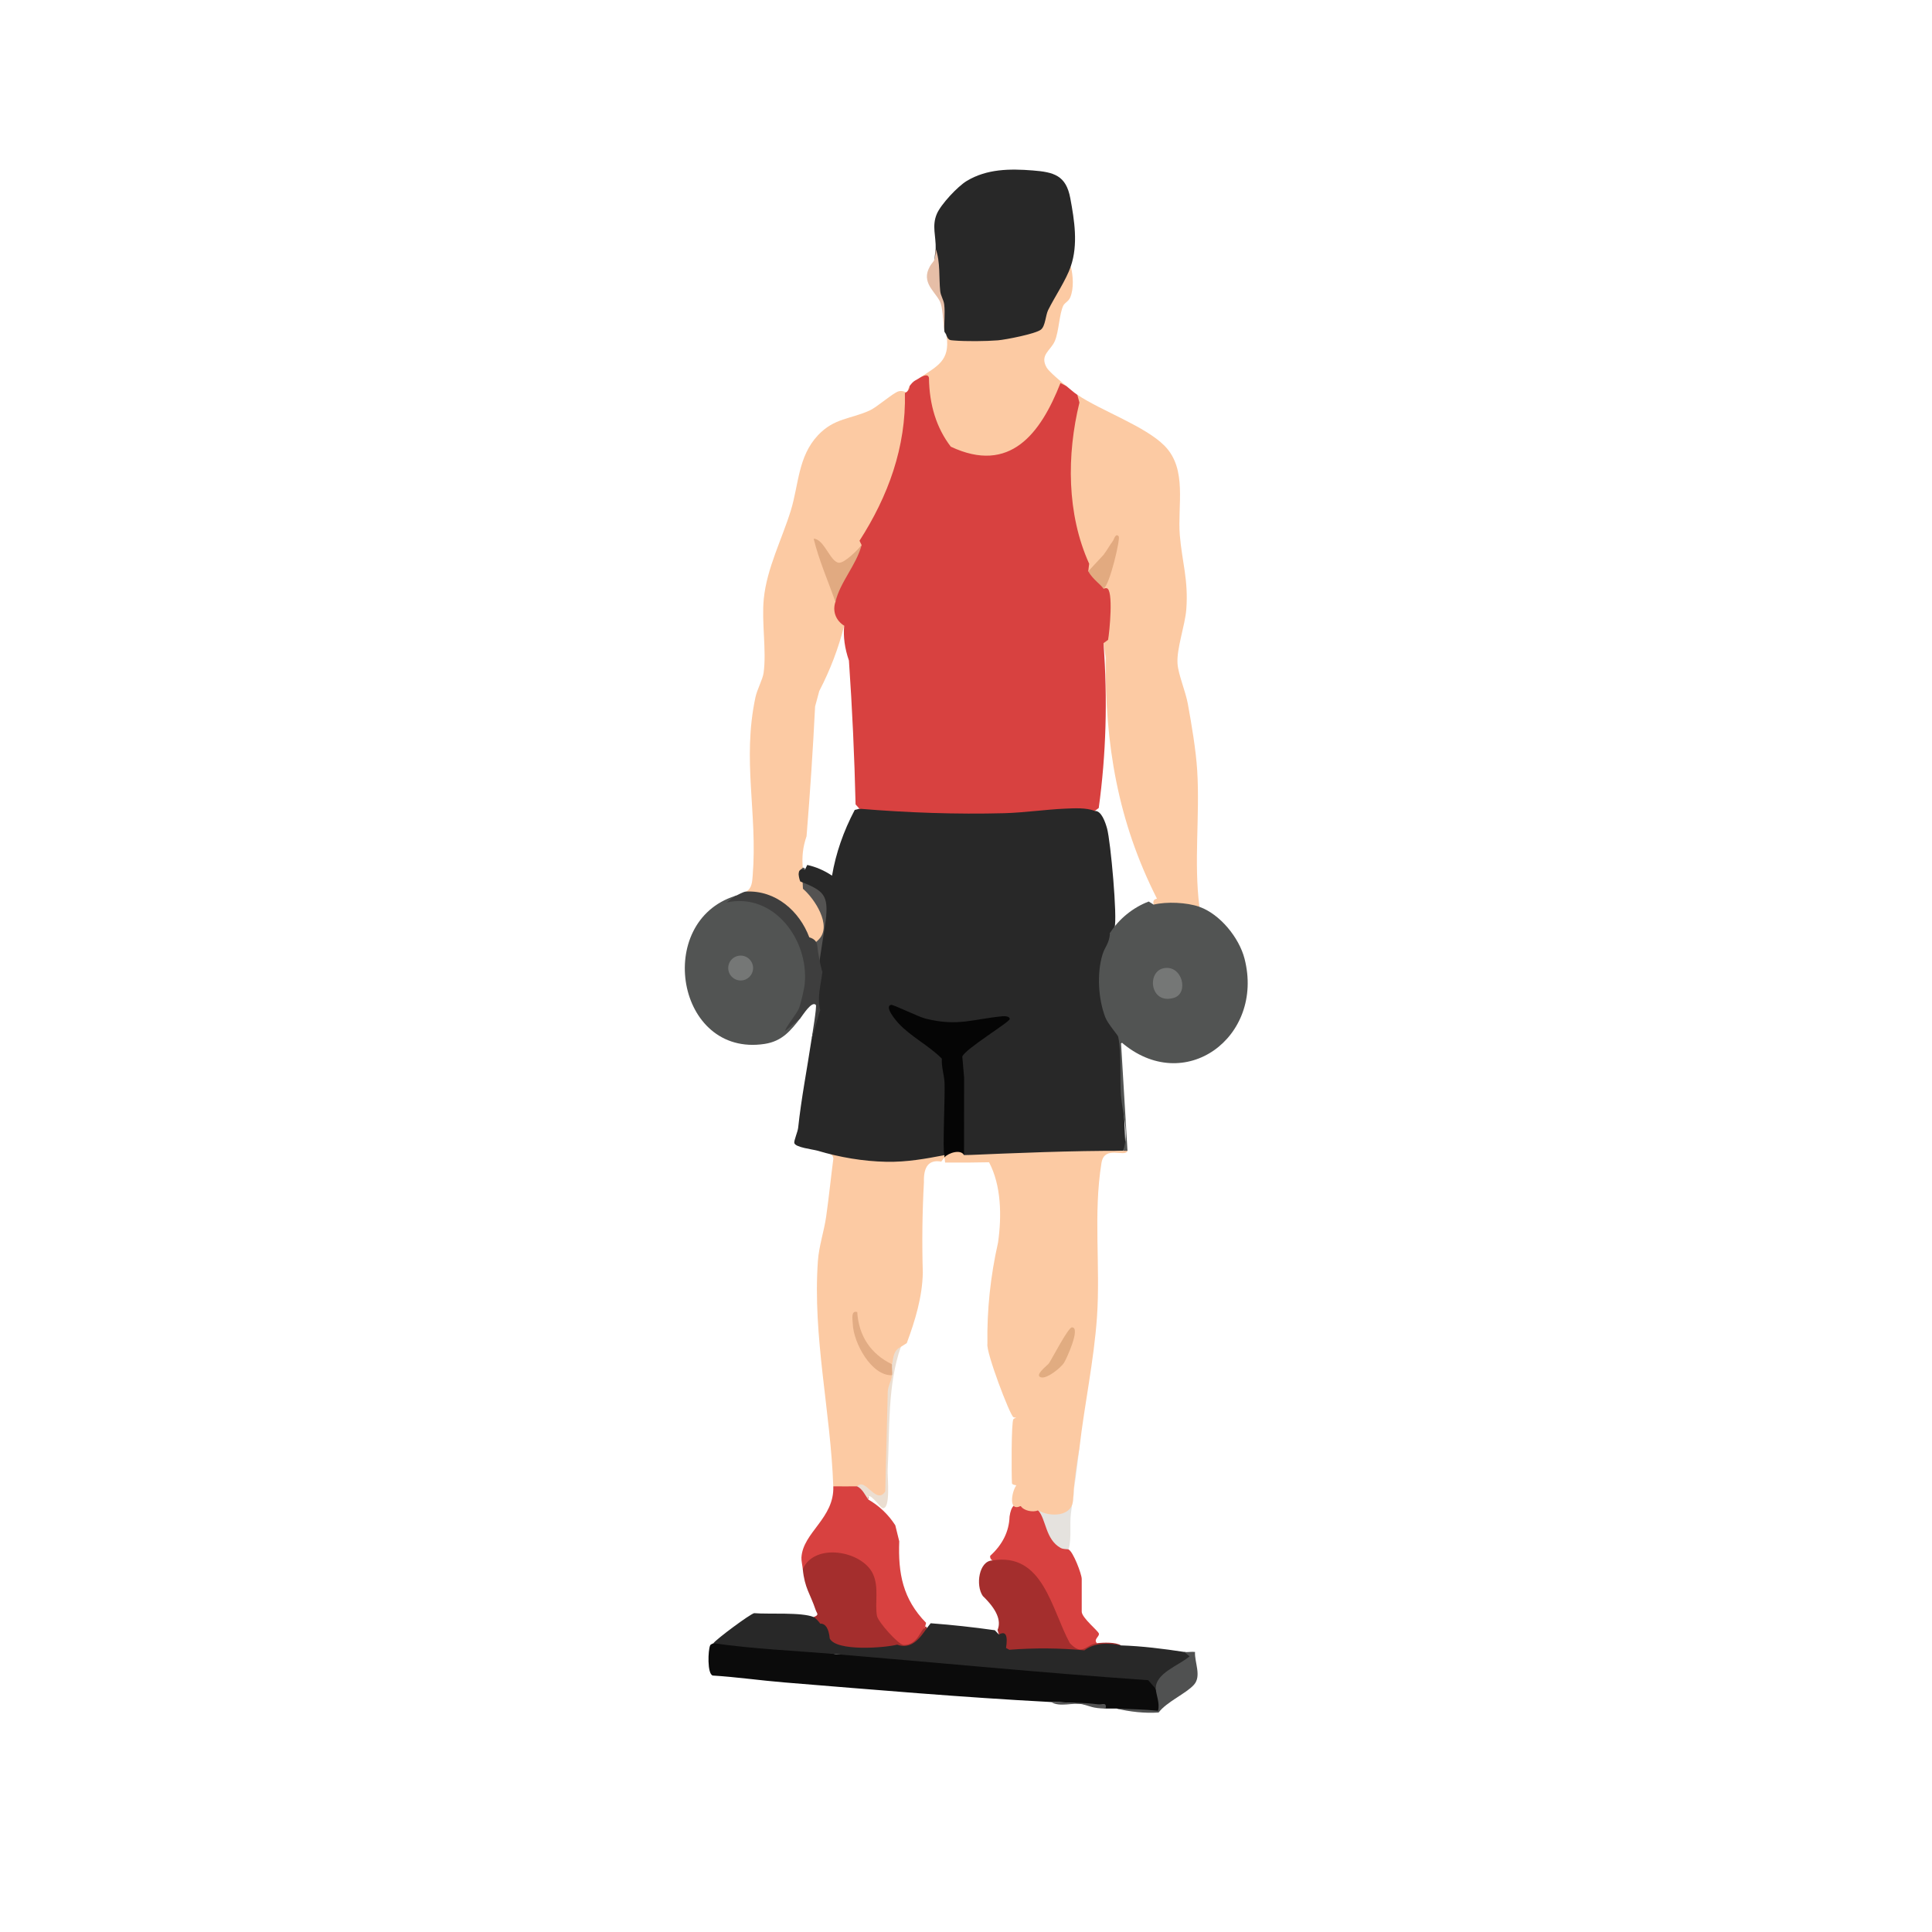 <?xml version="1.0" encoding="UTF-8"?>
<svg id="Layer_1" data-name="Layer 1" xmlns="http://www.w3.org/2000/svg" viewBox="0 0 1080 1080">
  <defs>
    <style>
      .cls-1 {
        fill: #0b0b0b;
      }

      .cls-2 {
        fill: #e5e2de;
      }

      .cls-3 {
        fill: #545352;
      }

      .cls-4 {
        fill: #545454;
      }

      .cls-5 {
        fill: #e1aa81;
      }

      .cls-6 {
        fill: #e1ac81;
      }

      .cls-7 {
        fill: #fccaa3;
      }

      .cls-8 {
        fill: #e6bea7;
      }

      .cls-9 {
        fill: #a42e2d;
      }

      .cls-10 {
        fill: #282828;
      }

      .cls-11 {
        fill: #e2aa80;
      }

      .cls-12 {
        fill: #3e3e3e;
      }

      .cls-13 {
        fill: #757776;
      }

      .cls-14 {
        fill: #e2ac84;
      }

      .cls-15 {
        fill: #ebded1;
      }

      .cls-16 {
        fill: #d84140;
      }

      .cls-17 {
        fill: #050505;
      }

      .cls-18 {
        fill: #505151;
      }

      .cls-19 {
        fill: #525453;
      }
    </style>
  </defs>
  <path class="cls-3" d="M448.75,485c.14.12,1.42-.15,1.22,1.22-7.85,3.29-.14,4.66,2.9,6.21,9.64,4.93,12.59,7.43,11.56,18.61-.95,10.23-3.42,21.84-4.72,32.42-4.94-.23-3.78-9.96-5-13.89-.6-1.92-1.6-3.7-2.31-5.6,2.36,2.27,3.8-.48,4.32-2.38.76-2.75,1.05-7.65.52-10.39-.73-3.75-9.67-10.28-10.69-13.67-.69-2.31-.29-5.79-.24-8.34.04-2.34-1.22-4.88,2.43-4.2Z"/>
  <g>
    <path class="cls-7" d="M670.47,506.92l-2.43,1.78c-6.8-1.77-13.97-2.09-20.91-.99l-2.24-2.02c-.44-2-.02-2.96,1.87-3.31-21.93-43.22-29.14-86.38-28.66-134.63l-1.22-8.22c.17-6.35,3.49-25.36,0-30.45-.9-2.55-.27-5.77,1.89-9.66,4.07-12.78,4.06-15.35-.02-7.72-3.32,5.09-6.79,7.63-10.41,7.64-12.17-21.53-13.52-51.94-10.95-76.1.81-7.6,2.37-15.32,4.86-22.55,13.72,9.13,37.98,17.58,48.79,28.56,12.81,13.03,7.11,33.26,8.49,49.97,1.22,14.75,4.88,25.1,3.62,41.41-.7,9.11-5.52,21.97-4.9,30.44.45,6.09,4.47,15.34,5.75,22.34,2.08,11.45,4.55,25.9,5.25,37.38,1.55,25.23-1.97,51.03,1.23,76.11Z"/>
    <path class="cls-7" d="M481.64,304.75c-5.87,11.99-14.37,17.99-22,3.42l7.39,21.22v7.03c1.58,4.48,3.31,8.88,4.86,13.4-3.18,12.58-7.82,24.74-13.92,36.48l-2.32,8.6c-1.21,24.14-2.8,48.32-4.78,72.54-2.17,6.37-2.59,11.51-2.13,17.57-2.18,2.09-3.47,4.27-.11,7.07l.22,4.74c6.47,5.51,16.33,20.4,8.99,28.19-2.92,3.09-3.34,2.58-5.44-1.02l-3.05-1.06c-5.26-12.21-16.33-21.82-30.03-22.12l-2.25-2.4c3.33-1.73,3.44-5.83,3.7-9.09,2.78-34.74-6-64.22,1.53-99.55.96-4.49,4.05-9.92,4.57-13.7,1.69-12.36-1.21-28.3.09-41.32,1.71-17.12,10.15-33.27,15.13-49.43,4.44-14.41,3.96-30.12,15.19-42.05,9.08-9.64,18.31-8.97,28.84-13.8,4.39-2.01,12.92-9.75,16.21-10.72,2.37-.71,4.66.91,4.85.75.14-.13.18-2.17,1.26-3.64-.66,14.74-1.09,29.86-5.22,44.11-2.92,10.06-15.19,37.13-21.58,44.8Z"/>
    <path class="cls-7" d="M527.93,645.76c1.06.41,1.06.82,0,1.22l-1.75,2.37c-6.77-1.23-10,2.62-9.7,11.54-.92,16.86-1.12,33.72-.62,50.57-.29,13.61-4.27,26.68-8.96,39.34l-3.34,2.13c-1.92,3.27-3.55,6.51-4.87,9.74-3.91,1.23-7.78-.5-11.62-5.18-9.53-12.13.8,5.16,6.32,7.46,2.92.6,4.69,1.86,5.3,3.8-2.4,21.45-3.41,43.19-3.03,65.23-1.43,8.7-9.74,1.06-13.49-2.51l-2.97-.61c-4.32,3.35-9.02,3.33-13.4,0-1.43-41.81-11.62-83.75-8.58-126.1.59-8.21,3.45-16.57,4.6-24.63,1.54-10.82,2.62-21.69,4.04-32.52-.28-3.38-5.07-3.3-8.59-4.3l38.32,3.7,32.33-1.27Z"/>
    <path class="cls-10" d="M598.59,148.86c-1.16,8.89-4.65,17.38-10.46,25.47-2.19,10.01-2.52,10.95-11.49,14.61-6.88,2.81-43.44,6.86-46.42,2.8l-1.07-3.91c-.17-1.17-1.17-2.13-1.22-2.44l-.95-15c-4.29-9.6-5.59-20.03-3.92-31.28.2-7.12-2.23-12.78.61-19.49,2.29-5.41,11.69-15.44,16.81-18.51,11.23-6.72,23.96-6.84,36.78-5.83,11.78.93,18.65,2.69,21.04,15.5,2.31,12.36,4.46,25.96.29,38.07Z"/>
    <path class="cls-7" d="M596.16,215.84c-2.8-.61-2.63,1.37-3.46,3.18-11.57,25.25-18.21,40.69-50.75,37.02-22.33-2.52-21.46-24.44-24.58-41.26-.4-2.17.48-4.53-2.83-3.81,9.17-6.32,16.65-9.15,14.62-23.14,1.26,2.4,1.61,2.3,4.15,2.51,6.68.55,17.73.44,24.46-.09,4.37-.35,21.22-3.64,24.13-6,2.5-2.03,2.55-7.93,4.02-10.92,3.7-7.49,9.97-16.61,12.68-24.47,1.25,5.3,1.81,12.2-.31,17.35-.96,2.32-3.1,3-3.9,4.63-2.23,4.55-2.42,14.23-4.68,19.68s-8.76,7.83-4.57,15.05c1.22,2.11,8.64,8.4,11.02,10.28Z"/>
    <path class="cls-16" d="M479.21,830.88c4.05-.35,7.28,3.47,6.09,7.31,6.2,3.58,11.26,8.39,15.17,14.44l2.21,8.97c-.67,17.87,1.94,32.23,15.01,45.58l-.71,2.87c-8.34,20.85-26.66,5.47-29.53-9.76,6.13-23.34-18.87-40.41-35.85-23.36l-2.84.24c-.2-2.04-.86-4.75-.76-6.48.83-14.13,18.43-21.89,17.82-39.8,4.46-.03,8.95.05,13.4,0Z"/>
    <path class="cls-9" d="M516.97,910.05c.29-1.11.7-1.08,1.22,0-.85,1.74-1.14,4.02-2.4,5.5-7.51,8.83-42.61,10.49-51.86,4.29-3.86-2.59-2.56-7.8-5.43-12.23-3.08,1.25-4.84-.52-3.65-3.65,3.36-1.3,1.79-1.92,1.08-4.05-2.97-8.92-6.13-12.07-7.17-22.74,6.58-15.13,33.4-10.19,39.27,2.76,3.46,7.65.89,16.22,2.21,23.37.64,3.46,12.21,16.29,14.93,16.26,8.08-.08,9.31-8.66,11.82-9.51Z"/>
    <path class="cls-16" d="M580.32,844.28l3.13.66c2.39,9.11,6.58,15.32,12.57,18.6l1.36,2.66c2.55,1.25,7.31,13.77,7.31,16.44v18.27c0,3.48,9.37,10.84,9.62,12.35.28,1.63-3.2,3.17-1.1,5.31-6.77,5.04-15.96,7.1-19.39-3.04l-10.5-23.77c-5.06-10.47-13.64-19-26.09-17.34l-2.49-2.12c-.94-.62-1.38-1.46-1.24-2.55,6.96-6.35,10.58-13.68,10.85-21.99.87-5.95,2.95-7.92,6.23-5.91,3.02-.66,7.61.08,9.75,2.44Z"/>
    <path class="cls-9" d="M613.21,918.57c3.62-.44,10.59-.67,13.4,1.22-7.46-.23-14.18-1.35-20.12,3.64l-42.59,1.2c-8.31-1.58-.26-9.82-5.52-10.92l-.74-2.54c2.21-5.26-.53-11.58-8.23-18.98-4.19-6-2.15-19.63,5.31-19.89,28.42-4.65,32.96,27.22,43.32,46.21,7.13,7.56,8.82.83,15.16.07Z"/>
    <path class="cls-2" d="M597.37,866.2c-.78-.38-2.89-.01-4.51-.92-8.54-4.79-8.02-16.02-12.55-21,4.3-1.31,16.54,1.19,18.9-3.64,1.52-3.11,1.51-17.78,1.96-22.39.26-2.65.85-7.09,2.28-9.29-1.45,12.43-3.33,25.12-4.81,37.21-.8,6.55.5,13.49-1.29,20.03Z"/>
    <path class="cls-8" d="M527.93,185.39c-.7-4.66-.75-11.55-2.02-15.64-1.78-5.68-10.63-10.77-6.83-19.36,2.36-5.35,3.73-2.47,3.98-11.28,2.68,7.3,1.74,16.17,2.53,23.65.28,2.61,1.95,4.89,2.24,7.5.56,4.96-.18,10.15.1,15.13Z"/>
    <g>
      <path class="cls-10" d="M611.99,453.33c3.72-.29,5.95,6.49,6.88,9.84,1.97,7.13,5.86,50.08,4.17,55.4-.41,1.29-1.1,2.73-2.52,2.96l2.25,1.7c-7.82,17.63-9.59,39.14,4.08,54.51,1.02,2.3,2.05,4.71-.66,5.64,1.27,19.8,2.27,39.54,3,59.24l-1.37.7c-4.58.03-8.8.85-12.64,2.46l-56.87,1.6c-6.43-1.08-12.91-1.62-19.42-1.63l-2.44-1.09c.39-18.21.11-36.4-.83-54.57,6.85-7.43,14.82-13.92,23.92-19.47-20.91,4.23-40.18,5.23-59.31-5.66,8.25,9.48,17.69,18.1,28.34,25.86,1.89,17.68,2.39,35.44,1.5,53.29l-2.15,1.64c-10.61,2.02-20.96,3.91-32.38,3.7-13.11-.24-26.5-2.6-38.27-6.14-3.03-.86-12.63-1.85-13.25-4.36-.31-1.22,1.92-6.24,2.16-8.56,1.78-16.62,4.94-32.57,7.44-49.2l3.64-16.58c-2.48-5.27-3.12-17.29,2.45-21.18-1.69-1.79-1.75-4.05-1.57-6.4l3.45-22.41c1.61-14.24-.9-16.66-14.25-21.88-1.21-3.22-1.79-7.95,2.63-6.55l1.28-2.67c4.86,1.06,9.48,3.06,13.86,5.98,2.13-12.52,6.37-24.76,12.69-36.74l2.62-.68,5.51-1.19c39.08,2.01,78.56,1.78,116.61-1.48,5.31-.63,8.46.66,9.46,3.89Z"/>
      <path class="cls-16" d="M514.53,210.97c2.77-1.58,4.36-1.52,4.76.18.2,15.33,4.27,28.18,12.22,38.55,33.06,15.54,50.21-7.36,61.29-35.56l3.35,1.7c2.03,1.61,3.94,3.44,6.09,4.87l1.17,4.34c-7.14,29.27-7.13,62.3,5.44,90.08l-.51,4.22c3.5-.59,10.11,6.3,8.53,9.74.58-.21,1.16-.36,1.71-.29,4.04.51,1.62,24.73.84,28.89l-2.55,1.84c2.34,31.51,1.45,62.23-2.67,92.16l-2.2,1.62c-4.88-1.88-11.3-1.49-16.5-1.27-10.87.47-23.18,2.25-34.01,2.54-27.1.71-54.13-.27-81.06-2.49l-2.16-2.42c-.62-26.76-1.86-53.56-3.71-80.41-2.36-6.85-3.24-13.34-2.65-19.48-4.72-2.92-6.69-8.2-4.87-13.4l-.38-6.54c4.22-8.83,9.22-17.2,15-25.13l-1.19-2.43c15.91-24.77,26.1-52.22,25.38-82.56,1.65-.85,2.56-2.13,2.61-3.92,2.5-3.39,3.27-2.92,6.09-4.87Z"/>
      <path class="cls-17" d="M538.9,645.76c-2.71.12-7.3,2.39-10.96,1.22-.19-.08.17-.93,0-1.22-1.16-1.88.47-34.56.05-40.85-.29-4.36-1.77-8.66-1.49-13.12-7.27-7.34-17.08-12.11-24.17-19.68-1.11-1.19-8.33-9.52-4.21-10.39,1.2-.25,15.21,6.67,19.12,7.65,18.21,4.6,26.53.29,43.29-1.29,1.44-.14,3.96.11,3.93,1.55-.03,1.7-24.72,16.61-26.53,20.96l1.02,11.87-.05,43.29Z"/>
    </g>
    <path class="cls-5" d="M481.64,304.75c-2.98,11.18-12,20.59-14.62,31.67-4.15-11.69-9.22-23.19-12.18-35.31,5.93.25,9.27,13.02,14.06,13.46,3.19.29,10.51-7.14,12.73-9.81Z"/>
    <path class="cls-11" d="M608.34,319.36l8.5-9.16c1.96-2.55,3.5-5.43,5.41-8.02.42-.57,1.41-4.55,3.14-2.3.94,1.23-4.96,27.08-8.52,29.22-1.88-2.75-5.89-5.08-8.53-9.74Z"/>
    <g>
      <path class="cls-7" d="M627.83,643.33c.82-2.17,1.84-2.28,2.44,0-1.28,3.94-12.87-3.48-14.54,6.78-4.66,28.71-.5,57.52-2.53,86.38-1.69,24.07-6.9,48.21-9.73,72.48-1.77,9.75-2.98,19.56-3.63,29.43-.34,9.68-13.21,9.7-19.51,5.89-2.89,1.25-8.02.3-9.75-2.44-6.88,3.45-5.22-7.69-2.44-11.57-.95-.11-2.39-.42-2.44-1.09-.3-4.37-.43-34.55.81-35.86.39-.41.98-.64,1.62-.81-.59-.02-1.15-.09-1.63-.33-1.95-.99-15.39-36.36-14.53-40.94-.3-18.92,1.68-37.8,5.94-56.64,2.12-14.9,1.82-31.94-5.03-44.9-8.21.18-16.4.24-24.55.16l-.39-2.88c2.2-2.56,9.2-4.76,10.96-1.22,28.01-1.2,61.17-2.59,88.93-2.44Z"/>
      <path class="cls-6" d="M599.2,742c5.21-.15-3.25,18.13-4.45,19.89-1.9,2.81-9.26,8.78-12.59,8.1-4.54-.93,3.52-6.84,4.23-7.92,1.91-2.88,10.71-20,12.8-20.06Z"/>
    </g>
    <path class="cls-15" d="M503.57,752.94c-7.52,21.28-6.14,46.07-7.36,68.76-.2,3.81,1.9,22.43-2.97,21.36-1.15-.25-8.4-10.85-7.94-4.86-1.74-2.58-3.19-5.77-6.09-7.31.15,0,.86-1.44,2.68-1.04,4.04.9,8.84,10.23,12.98,3.9l1.39-55.84c.17-3.23,1.95-6,2.45-9.13-3.33-1.55-3.55-4.67,0-6.09.63-3.74.77-8,4.87-9.74Z"/>
    <path class="cls-14" d="M498.7,768.77c-11.64.47-21.61-18.3-21.98-28.57-.09-2.45-1.24-7.87,2.48-6.76.82,13.32,7.57,23.49,19.5,29.24-.31,1.85.29,4.22,0,6.09Z"/>
  </g>
  <g>
    <path class="cls-1" d="M467.02,924.66l35.18.57,140.42,11.86c2.58,1.4,3.74,3.75,3.48,7.05,4.77-.3,4.49,11.86,1.46,12.59-7.83.02-15.64-.6-23.39-1.63-2.02-.09-4.07.05-6.09,0-8.09-2.34-18.24-3.56-30.46-3.65-49.76-2.61-99.63-6.93-149.22-10.97-13.28-1.08-26.67-3.02-40.01-3.85-3.12-1.03-2.6-14.24-1.41-16.84.37-.8,1.6-.93,1.81-1.22,7.68-1.58,15.72-1.13,24.12,1.36,15.01.14,29.71,1.72,44.1,4.73Z"/>
    <path class="cls-10" d="M518.19,910.05l2.06-2.64c11.98.9,23.93,2.2,35.86,3.9l2.28,2.39c3.77-2.13,5.1.38,3.99,7.53l1.85,1c14.14-1.1,28.12-.99,41.95.32,5.86-4.4,13.57-4.27,20.43-2.76,11.59.36,23.89,1.9,35.33,3.65,4.39.53,5.7,2.09,3.93,4.68-7.67,4.35-14.25,9.69-19.76,16.02l-4.24-4.9c-58.52-4.06-116.5-9.7-174.84-14.58-15.49-3.03-31.22-4.72-47.21-5.08-5.94-.54-12.55-2.04-6.61-8.1,2.67-2.72,22.04-6.13,24.51-1.4,8.3-4.3,17.16-3.55,18.15,6.31-.61-4.54.27-7.47,2.63-8.78,2.98-.08,4.77,2.7,5.34,8.35,3.7,7.27,30.4,5.25,37.7,3.42,8.05,2.89,12.76-3.68,16.65-9.33Z"/>
    <path class="cls-10" d="M454.84,903.96c.98.41,2.98,2.61,3.65,3.65v10.97c-8.42,1.69-4.93-5.52-6.23-7.17-.21-.27-5.73-1.44-6.64-1.43-4,.02-5.52,2.53-8.48,2.64-2.28.09-1.61-2.48-2.58-2.63-1.22-.18-11.31.83-13.24,1.19-1.15.22-10.24,2.37-7.9,4.94,7.13,3.37,14.75,2.62,22.52,2.45,9.6-.2,5.59.58,12.45,2.19,6.27,1.47,13.99-2.33,18.63,3.9-22.74-1.9-45.66-2.85-68.22-6.09,1.74-2.37,20.37-16.24,22.79-16.8,8.08.7,26.42-.66,33.25,2.18Z"/>
    <path class="cls-18" d="M661.94,923.44c1.89.29,4.13-.26,6.08.01-.34,5.78,3.76,13.39-.56,18.3s-15.23,9.51-19.78,15.54c-7.51.56-16.17-.41-23.51-2.18,7.74.34,15.44.4,23.15,1.22,1.19-4.06-1.08-9.1-1.22-12.18-.41-8.83,12.88-13.07,18.9-18.26l-3.06-2.44Z"/>
    <path class="cls-4" d="M587.63,951.46c9.12.48,16.85.08,26.19,1.27,2.28.29,4.95-1.55,4.27,2.38-7.58-.18-8.34-1.31-13.02-2.41-5.04-1.18-12.59,1.83-17.44-1.24Z"/>
  </g>
  <g>
    <g>
      <path class="cls-19" d="M410.98,500.83c2.59,1.23-4.65,3.95-4.87,3.64-1.88-2.55,13.96-2.69,17.6-1.6,25.18,7.52,37.12,44.26,22.19,65.42l1.63.74c-5.51,7.01-10.19,13.03-20.18,14.54-49.33,7.43-61.8-68.44-16.37-82.74Z"/>
      <path class="cls-12" d="M452.4,523.97c2.55.76,4,2.12,4.36,4.07.61,5.37,1.59,10.51,2.95,15.42-.88,7.2-3.03,14.1-1.21,21.21l-4.88,16.54c.4-2.66,3.12-18.78,2.43-19.48-2.27-2.31-7.02,5.39-8.52,7.3l-8.52,7.31c-.78-.88,6.64-10.08,7.57-12.52,1.07-2.82,2.96-10.8,3.26-13.79,2.41-24.76-17.37-51.29-43.73-45.56l4.87-3.64c1.64-.52,4.32-2.35,6.09-2.44,16.62-.82,29.83,10.93,35.33,25.58Z"/>
      <circle class="cls-13" cx="414.03" cy="541.14" r="6.95"/>
    </g>
    <g>
      <path class="cls-19" d="M670.47,506.92c11.55,4.09,22.21,17.26,25.23,28.98,11.29,43.83-33.71,77.22-69.07,46.53l3.64,60.89c-.81,0-1.62,0-2.44,0,3.55-10.19-.45-20.92-1.21-31.07-.69-9.26.37-24.04-1.55-32.71-.22-1-5.79-7.18-7.21-10.89-3.93-10.25-4.77-24.41-1.59-34.93,1.47-4.87,3.67-5.73,4.25-12.19,4.8-7.66,12.76-14.23,21.62-17.57l2.75,1.73c7.22-1.77,18.55-1.27,25.58,1.22Z"/>
      <path class="cls-13" d="M650.66,541.21c10.34-1.85,14.06,14.08,5.54,16.6-13.41,3.96-15.34-14.84-5.54-16.6Z"/>
    </g>
  </g>
</svg>